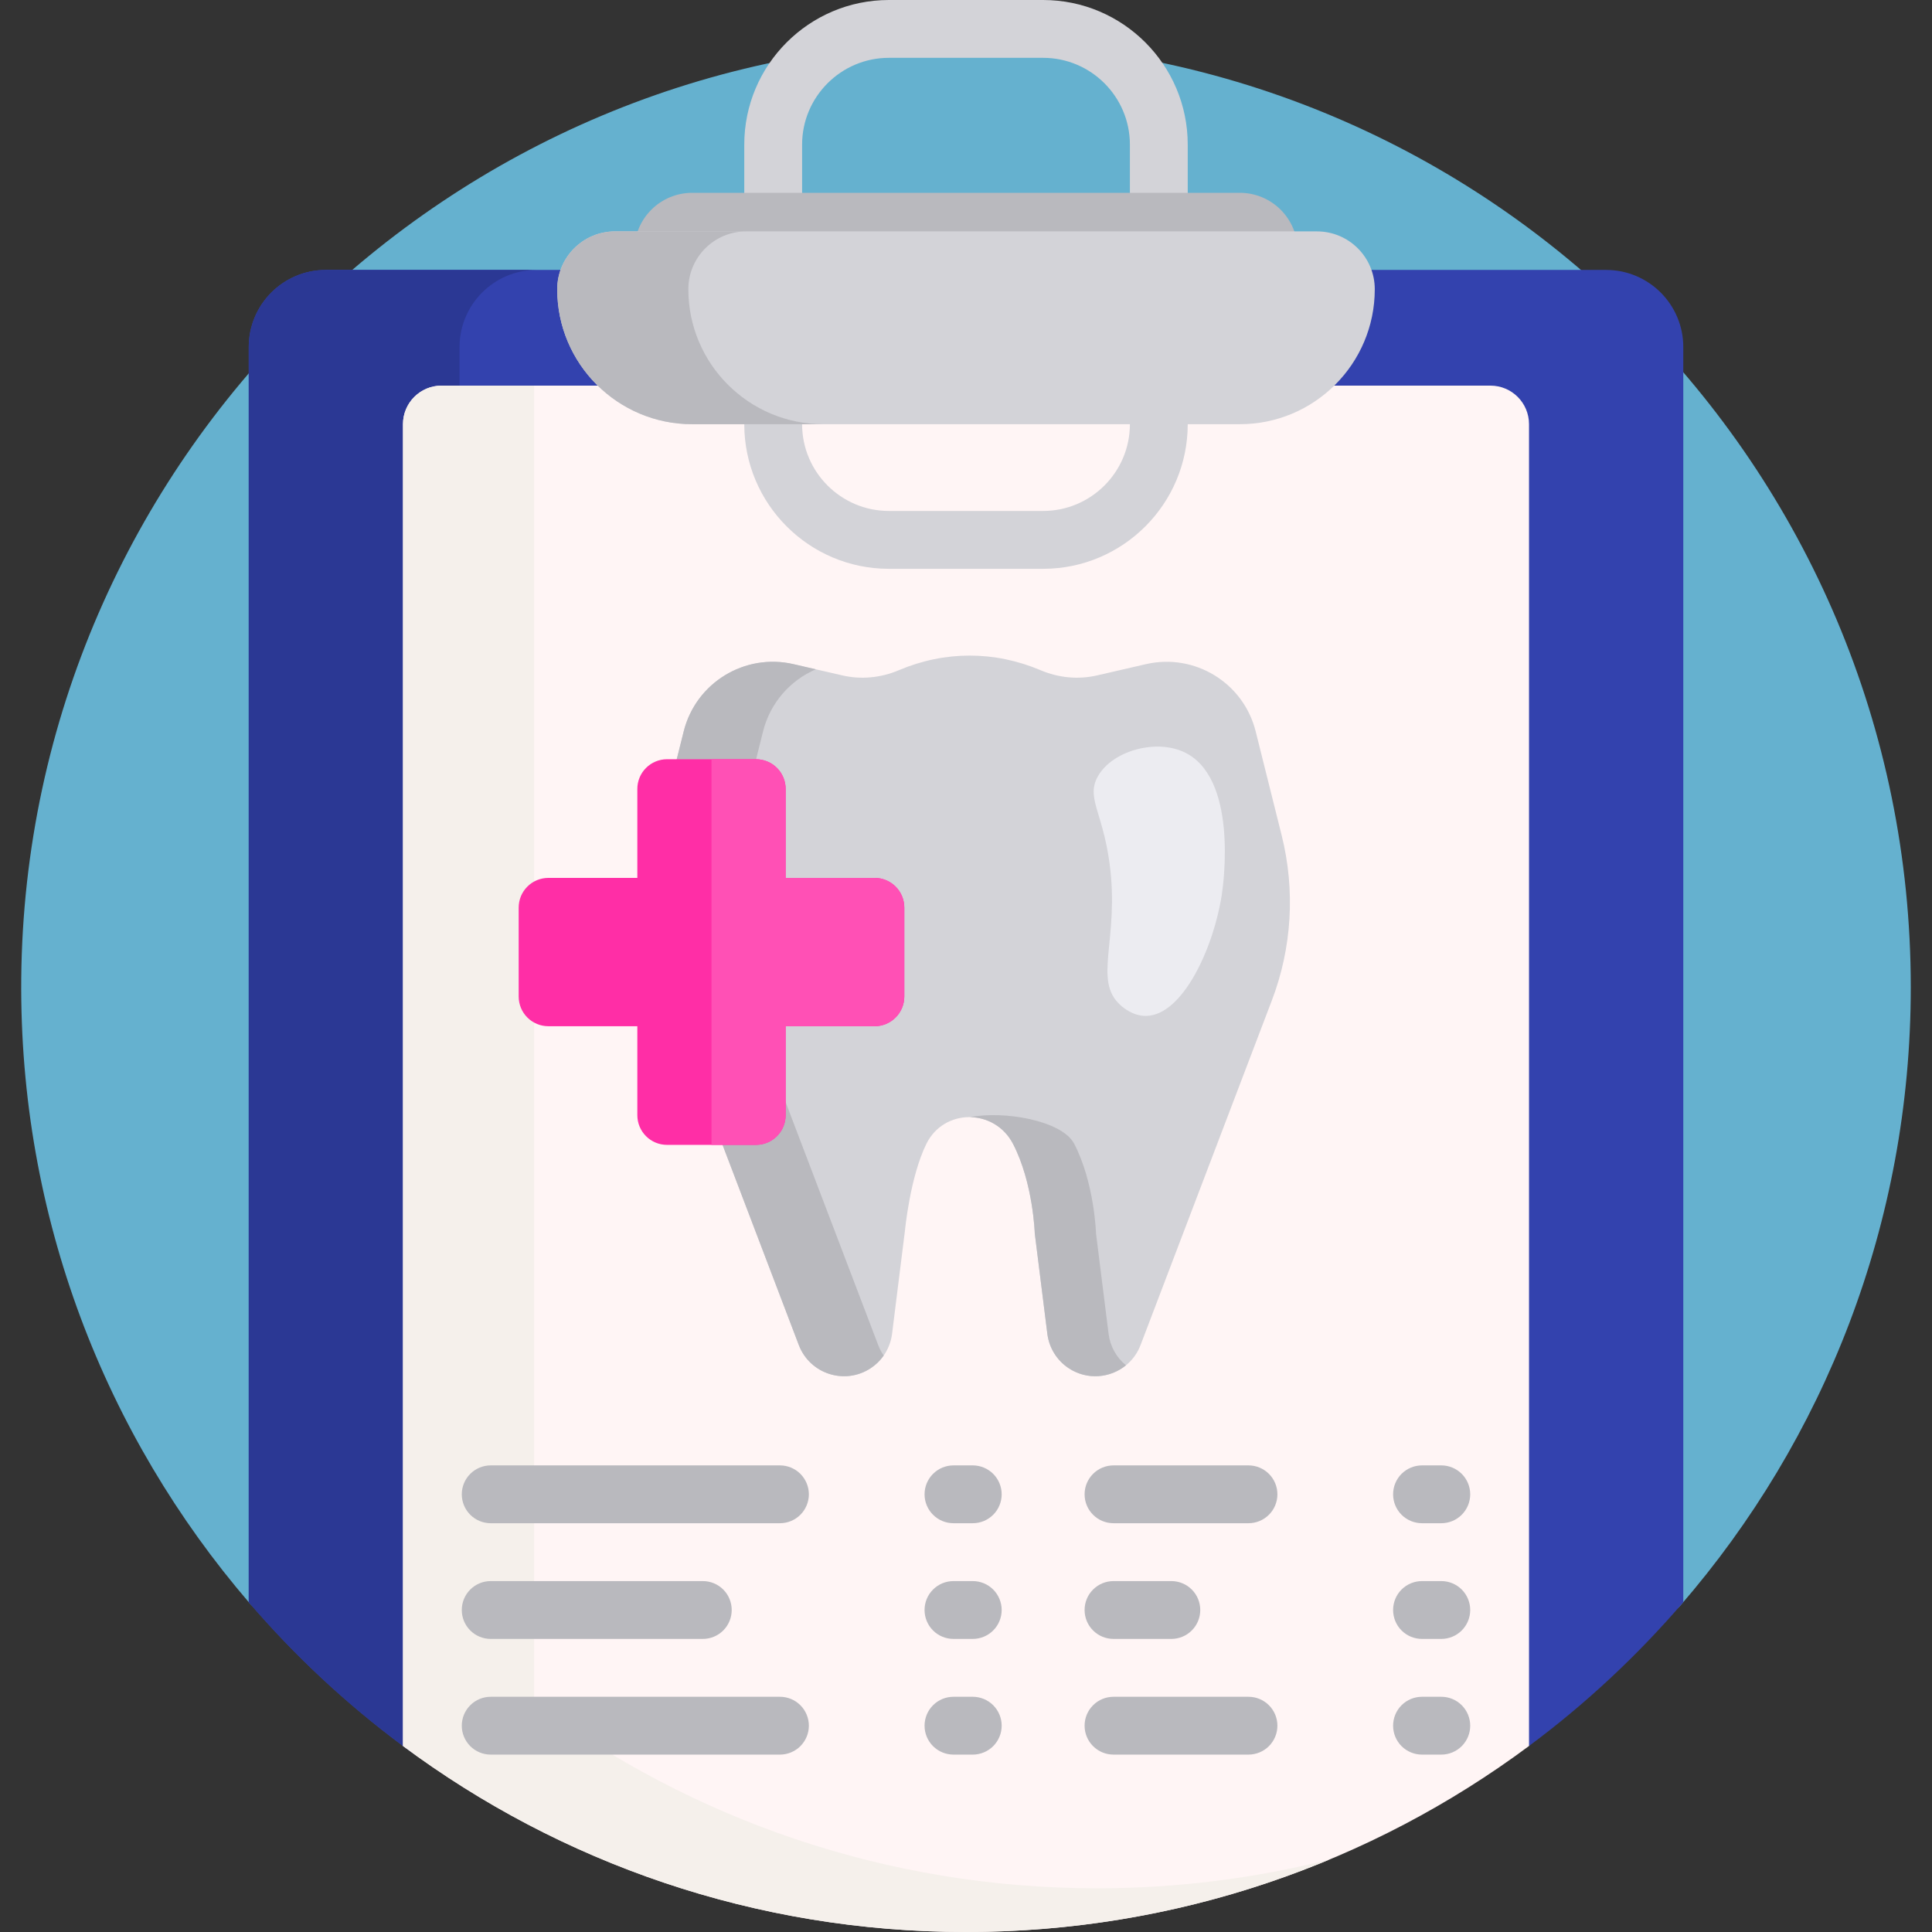 <svg width="60" height="60" viewBox="0 0 60 60" fill="none" xmlns="http://www.w3.org/2000/svg">
<rect x="0" y="0" width="60" height="60" fill="#333333" stroke="none"/>
<g clip-path="url(#clip0_1793_4807)">
<path d="M7.748 49.784C3.272 44.581 0.59 37.791 0.66 30.374C0.812 14.313 13.98 1.295 30.041 1.317C46.227 1.34 59.341 14.468 59.341 30.659C59.341 38.001 56.644 44.714 52.187 49.86C52.132 49.923 52.065 49.974 51.989 50.01C51.913 50.045 51.831 50.065 51.748 50.066C51.664 50.068 51.581 50.053 51.504 50.021C51.427 49.989 51.357 49.941 51.3 49.88C45.953 44.238 38.387 40.719 30 40.719C21.648 40.719 14.111 44.208 8.768 49.809C8.487 50.103 8.013 50.093 7.748 49.784Z" fill="#65B1CF"/>
<path d="M52.276 10.778V49.757C50.849 51.419 49.243 52.917 47.485 54.223C47.473 54.232 47.261 54.085 47.249 54.094C45.758 55.199 44.152 55.957 42.296 55.957H17.775C15.872 55.957 14.021 55.344 12.495 54.208C10.745 52.905 9.145 51.413 7.725 49.757V10.778C7.725 9.456 8.797 8.383 10.12 8.383H49.88C51.203 8.383 52.276 9.456 52.276 10.778Z" fill="#3342AE"/>
<path d="M14.272 55.234C13.641 54.962 13.045 54.618 12.495 54.208C10.745 52.905 9.145 51.413 7.725 49.757V10.778C7.725 9.456 8.797 8.383 10.12 8.383H16.667C15.344 8.383 14.272 9.456 14.272 10.778V55.234Z" fill="#2B3894"/>
<path d="M47.485 13.174V54.223C42.602 57.853 36.552 60 30 60C23.448 60 17.398 57.853 12.515 54.223V13.174C12.515 12.512 13.051 11.976 13.713 11.976H46.288C46.949 11.976 47.485 12.512 47.485 13.174Z" fill="#FFF5F5"/>
<path d="M41.295 57.747C37.819 59.199 34.003 60 30 60C23.448 60 17.398 57.853 12.515 54.223V13.174C12.515 12.512 13.051 11.976 13.713 11.976H16.587V52.866C21.47 56.495 27.52 58.643 34.072 58.643C36.565 58.643 38.984 58.332 41.295 57.747Z" fill="#F5F0EB"/>
<path d="M32.395 0H27.605C25.128 0 23.114 2.015 23.114 4.491V13.174C23.114 15.65 25.128 17.665 27.605 17.665H32.395C34.872 17.665 36.886 15.65 36.886 13.174V4.491C36.886 2.015 34.872 0 32.395 0ZM35.09 13.174C35.09 14.659 33.881 15.868 32.395 15.868H27.605C26.119 15.868 24.91 14.659 24.91 13.174V4.491C24.91 3.005 26.119 1.796 27.605 1.796H32.395C33.881 1.796 35.09 3.005 35.09 4.491V13.174ZM39.499 31.068L35.421 41.772C35.078 42.673 33.986 43.022 33.183 42.487C33.004 42.368 32.852 42.211 32.739 42.027C32.625 41.843 32.553 41.637 32.526 41.423L32.136 38.308C32.136 38.308 32.088 36.733 31.459 35.522C30.888 34.423 29.319 34.412 28.77 35.522C28.26 36.554 28.104 38.218 28.104 38.218L27.704 41.423C27.677 41.638 27.604 41.843 27.491 42.027C27.377 42.211 27.226 42.368 27.046 42.487C26.243 43.023 25.151 42.673 24.808 41.772L20.73 31.068C20.107 29.432 20.001 27.644 20.425 25.945L21.233 22.713C21.61 21.205 23.127 20.276 24.642 20.626L26.158 20.975C26.744 21.111 27.357 21.05 27.911 20.815C29.344 20.208 30.885 20.208 32.319 20.815C32.873 21.05 33.485 21.111 34.072 20.975L35.587 20.626C37.103 20.276 38.619 21.205 38.996 22.713L39.804 25.945C40.229 27.644 40.123 29.432 39.499 31.068Z" fill="#D3D3D8"/>
<path d="M27.273 41.772C27.318 41.89 27.376 41.999 27.445 42.097C27.337 42.251 27.202 42.383 27.046 42.487C26.243 43.022 25.152 42.673 24.808 41.772L20.73 31.068C20.107 29.431 20.001 27.644 20.425 25.945L21.233 22.713C21.61 21.204 23.127 20.276 24.642 20.625L25.336 20.786C24.548 21.126 23.922 21.818 23.698 22.713L22.89 25.945C22.466 27.644 22.572 29.432 23.195 31.068L27.273 41.772ZM34.428 41.423L34.038 38.308C34.038 38.308 33.99 36.733 33.361 35.522C32.984 34.798 31.182 34.487 30.129 34.694C30.654 34.703 31.177 34.981 31.459 35.522C32.088 36.733 32.136 38.308 32.136 38.308L32.526 41.423C32.553 41.638 32.625 41.843 32.739 42.027C32.852 42.211 33.004 42.368 33.183 42.487C33.757 42.87 34.478 42.801 34.968 42.401L34.969 42.401C34.669 42.157 34.476 41.807 34.428 41.423Z" fill="#B9B9BE"/>
<path d="M37.946 27.772C37.7 29.412 36.733 31.547 35.583 31.55C35.179 31.551 34.877 31.288 34.798 31.217C33.928 30.436 34.78 29.18 34.457 26.803C34.241 25.21 33.724 24.768 34.095 24.111C34.538 23.323 35.87 22.947 36.757 23.35C38.454 24.121 37.995 27.449 37.946 27.772Z" fill="#ECECF1"/>
<path d="M28.084 28.185V30.949C28.084 31.193 27.987 31.427 27.814 31.6C27.641 31.773 27.407 31.87 27.163 31.87H24.399V34.633C24.399 34.878 24.302 35.112 24.129 35.285C23.956 35.458 23.722 35.555 23.478 35.555H20.714C20.47 35.555 20.235 35.458 20.063 35.285C19.89 35.112 19.793 34.878 19.793 34.633V31.87H17.029C16.908 31.87 16.788 31.846 16.677 31.8C16.565 31.753 16.463 31.686 16.378 31.6C16.292 31.514 16.224 31.413 16.178 31.301C16.132 31.189 16.108 31.07 16.108 30.949V28.185C16.108 28.064 16.132 27.944 16.178 27.832C16.224 27.721 16.292 27.619 16.378 27.534C16.463 27.448 16.565 27.38 16.677 27.334C16.788 27.288 16.908 27.264 17.029 27.264H19.793V24.5C19.793 24.256 19.89 24.021 20.063 23.849C20.235 23.676 20.47 23.579 20.714 23.579H23.478C23.722 23.579 23.956 23.676 24.129 23.849C24.302 24.021 24.399 24.256 24.399 24.5V27.264H27.163C27.407 27.264 27.641 27.361 27.814 27.534C27.987 27.706 28.084 27.941 28.084 28.185Z" fill="#FF2EA6"/>
<path d="M28.084 28.185V30.949C28.084 31.193 27.987 31.427 27.814 31.6C27.641 31.773 27.407 31.87 27.163 31.87H24.399V34.633C24.399 34.878 24.302 35.112 24.129 35.285C23.956 35.458 23.722 35.555 23.478 35.555H22.096V23.579H23.478C23.722 23.579 23.956 23.676 24.129 23.848C24.302 24.021 24.399 24.256 24.399 24.5V27.264H27.163C27.407 27.264 27.641 27.361 27.814 27.533C27.987 27.706 28.084 27.941 28.084 28.185Z" fill="#FF50B5"/>
<path d="M25.12 46.407C25.12 46.645 25.025 46.874 24.857 47.042C24.688 47.211 24.46 47.305 24.221 47.305H15.239C15.001 47.305 14.773 47.211 14.604 47.042C14.436 46.874 14.341 46.645 14.341 46.407C14.341 46.169 14.436 45.941 14.604 45.772C14.773 45.604 15.001 45.509 15.239 45.509H24.221C24.46 45.509 24.688 45.604 24.857 45.772C25.025 45.941 25.12 46.169 25.12 46.407ZM30.21 45.509H29.611C29.373 45.509 29.144 45.604 28.976 45.772C28.807 45.941 28.713 46.169 28.713 46.407C28.713 46.645 28.807 46.874 28.976 47.042C29.144 47.211 29.373 47.305 29.611 47.305H30.21C30.448 47.305 30.676 47.211 30.845 47.042C31.013 46.874 31.108 46.645 31.108 46.407C31.108 46.169 31.013 45.941 30.845 45.772C30.676 45.604 30.448 45.509 30.21 45.509ZM30.21 49.102H29.611C29.373 49.102 29.144 49.196 28.976 49.365C28.807 49.533 28.713 49.762 28.713 50C28.713 50.238 28.807 50.467 28.976 50.635C29.144 50.804 29.373 50.898 29.611 50.898H30.21C30.448 50.898 30.676 50.804 30.845 50.635C31.013 50.467 31.108 50.238 31.108 50C31.108 49.762 31.013 49.533 30.845 49.365C30.676 49.196 30.448 49.102 30.21 49.102ZM30.21 52.695H29.611C29.373 52.695 29.144 52.789 28.976 52.958C28.807 53.126 28.713 53.355 28.713 53.593C28.713 53.831 28.807 54.059 28.976 54.228C29.144 54.396 29.373 54.491 29.611 54.491H30.21C30.448 54.491 30.676 54.396 30.845 54.228C31.013 54.059 31.108 53.831 31.108 53.593C31.108 53.355 31.013 53.126 30.845 52.958C30.676 52.789 30.448 52.695 30.21 52.695ZM24.221 52.695H15.239C15.001 52.695 14.773 52.789 14.604 52.958C14.436 53.126 14.341 53.355 14.341 53.593C14.341 53.831 14.436 54.059 14.604 54.228C14.773 54.396 15.001 54.491 15.239 54.491H24.221C24.46 54.491 24.688 54.396 24.857 54.228C25.025 54.059 25.12 53.831 25.12 53.593C25.12 53.355 25.025 53.126 24.857 52.958C24.688 52.789 24.46 52.695 24.221 52.695ZM21.826 49.102H15.239C15.001 49.102 14.773 49.196 14.604 49.365C14.436 49.533 14.341 49.762 14.341 50C14.341 50.238 14.436 50.467 14.604 50.635C14.773 50.804 15.001 50.898 15.239 50.898H21.826C22.065 50.898 22.293 50.804 22.462 50.635C22.63 50.467 22.724 50.238 22.724 50C22.724 49.762 22.63 49.533 22.462 49.365C22.293 49.196 22.065 49.102 21.826 49.102ZM38.772 45.509H34.581C34.343 45.509 34.114 45.604 33.946 45.772C33.777 45.941 33.683 46.169 33.683 46.407C33.683 46.645 33.777 46.874 33.946 47.042C34.114 47.211 34.343 47.305 34.581 47.305H38.772C39.011 47.305 39.239 47.211 39.408 47.042C39.576 46.874 39.671 46.645 39.671 46.407C39.671 46.169 39.576 45.941 39.408 45.772C39.239 45.604 39.011 45.509 38.772 45.509ZM44.761 45.509H44.162C43.923 45.509 43.695 45.604 43.526 45.772C43.358 45.941 43.264 46.169 43.264 46.407C43.264 46.645 43.358 46.874 43.526 47.042C43.695 47.211 43.923 47.305 44.162 47.305H44.761C44.999 47.305 45.227 47.211 45.396 47.042C45.564 46.874 45.659 46.645 45.659 46.407C45.659 46.169 45.564 45.941 45.396 45.772C45.227 45.604 44.999 45.509 44.761 45.509ZM44.761 49.102H44.162C43.923 49.102 43.695 49.196 43.526 49.365C43.358 49.533 43.264 49.762 43.264 50C43.264 50.238 43.358 50.467 43.526 50.635C43.695 50.804 43.923 50.898 44.162 50.898H44.761C44.999 50.898 45.227 50.804 45.396 50.635C45.564 50.467 45.659 50.238 45.659 50C45.659 49.762 45.564 49.533 45.396 49.365C45.227 49.196 44.999 49.102 44.761 49.102ZM44.761 52.695H44.162C43.923 52.695 43.695 52.789 43.526 52.958C43.358 53.126 43.264 53.355 43.264 53.593C43.264 53.831 43.358 54.059 43.526 54.228C43.695 54.396 43.923 54.491 44.162 54.491H44.761C44.999 54.491 45.227 54.396 45.396 54.228C45.564 54.059 45.659 53.831 45.659 53.593C45.659 53.355 45.564 53.126 45.396 52.958C45.227 52.789 44.999 52.695 44.761 52.695ZM38.772 52.695H34.581C34.343 52.695 34.114 52.789 33.946 52.958C33.777 53.126 33.683 53.355 33.683 53.593C33.683 53.831 33.777 54.059 33.946 54.228C34.114 54.396 34.343 54.491 34.581 54.491H38.772C39.011 54.491 39.239 54.396 39.408 54.228C39.576 54.059 39.671 53.831 39.671 53.593C39.671 53.355 39.576 53.126 39.408 52.958C39.239 52.789 39.011 52.695 38.772 52.695ZM36.377 49.102H34.581C34.343 49.102 34.114 49.196 33.946 49.365C33.777 49.533 33.683 49.762 33.683 50C33.683 50.238 33.777 50.467 33.946 50.635C34.114 50.804 34.343 50.898 34.581 50.898H36.377C36.615 50.898 36.844 50.804 37.012 50.635C37.181 50.467 37.275 50.238 37.275 50C37.275 49.762 37.181 49.533 37.012 49.365C36.844 49.196 36.615 49.102 36.377 49.102ZM40.299 7.784V10.18C40.299 11.172 39.495 11.976 38.503 11.976H21.497C20.505 11.976 19.701 11.172 19.701 10.18V7.784C19.701 6.792 20.505 5.988 21.497 5.988H38.503C39.495 5.988 40.299 6.792 40.299 7.784Z" fill="#B9B9BE"/>
<path d="M38.503 13.174H21.497C19.182 13.174 17.305 11.297 17.305 8.982C17.305 7.99 18.11 7.186 19.102 7.186H40.898C41.89 7.186 42.695 7.99 42.695 8.982C42.695 11.297 40.818 13.174 38.503 13.174Z" fill="#D3D3D8"/>
<path d="M25.569 13.174H21.497C19.182 13.174 17.305 11.297 17.305 8.982C17.305 7.99 18.11 7.186 19.102 7.186H23.174C22.182 7.186 21.377 7.99 21.377 8.982C21.377 11.297 23.254 13.174 25.569 13.174Z" fill="#B9B9BE"/>
</g>
<defs>
<clipPath id="clip0_1793_4807">
<rect width="60" height="60" fill="white"/>
</clipPath>
</defs>
</svg>
